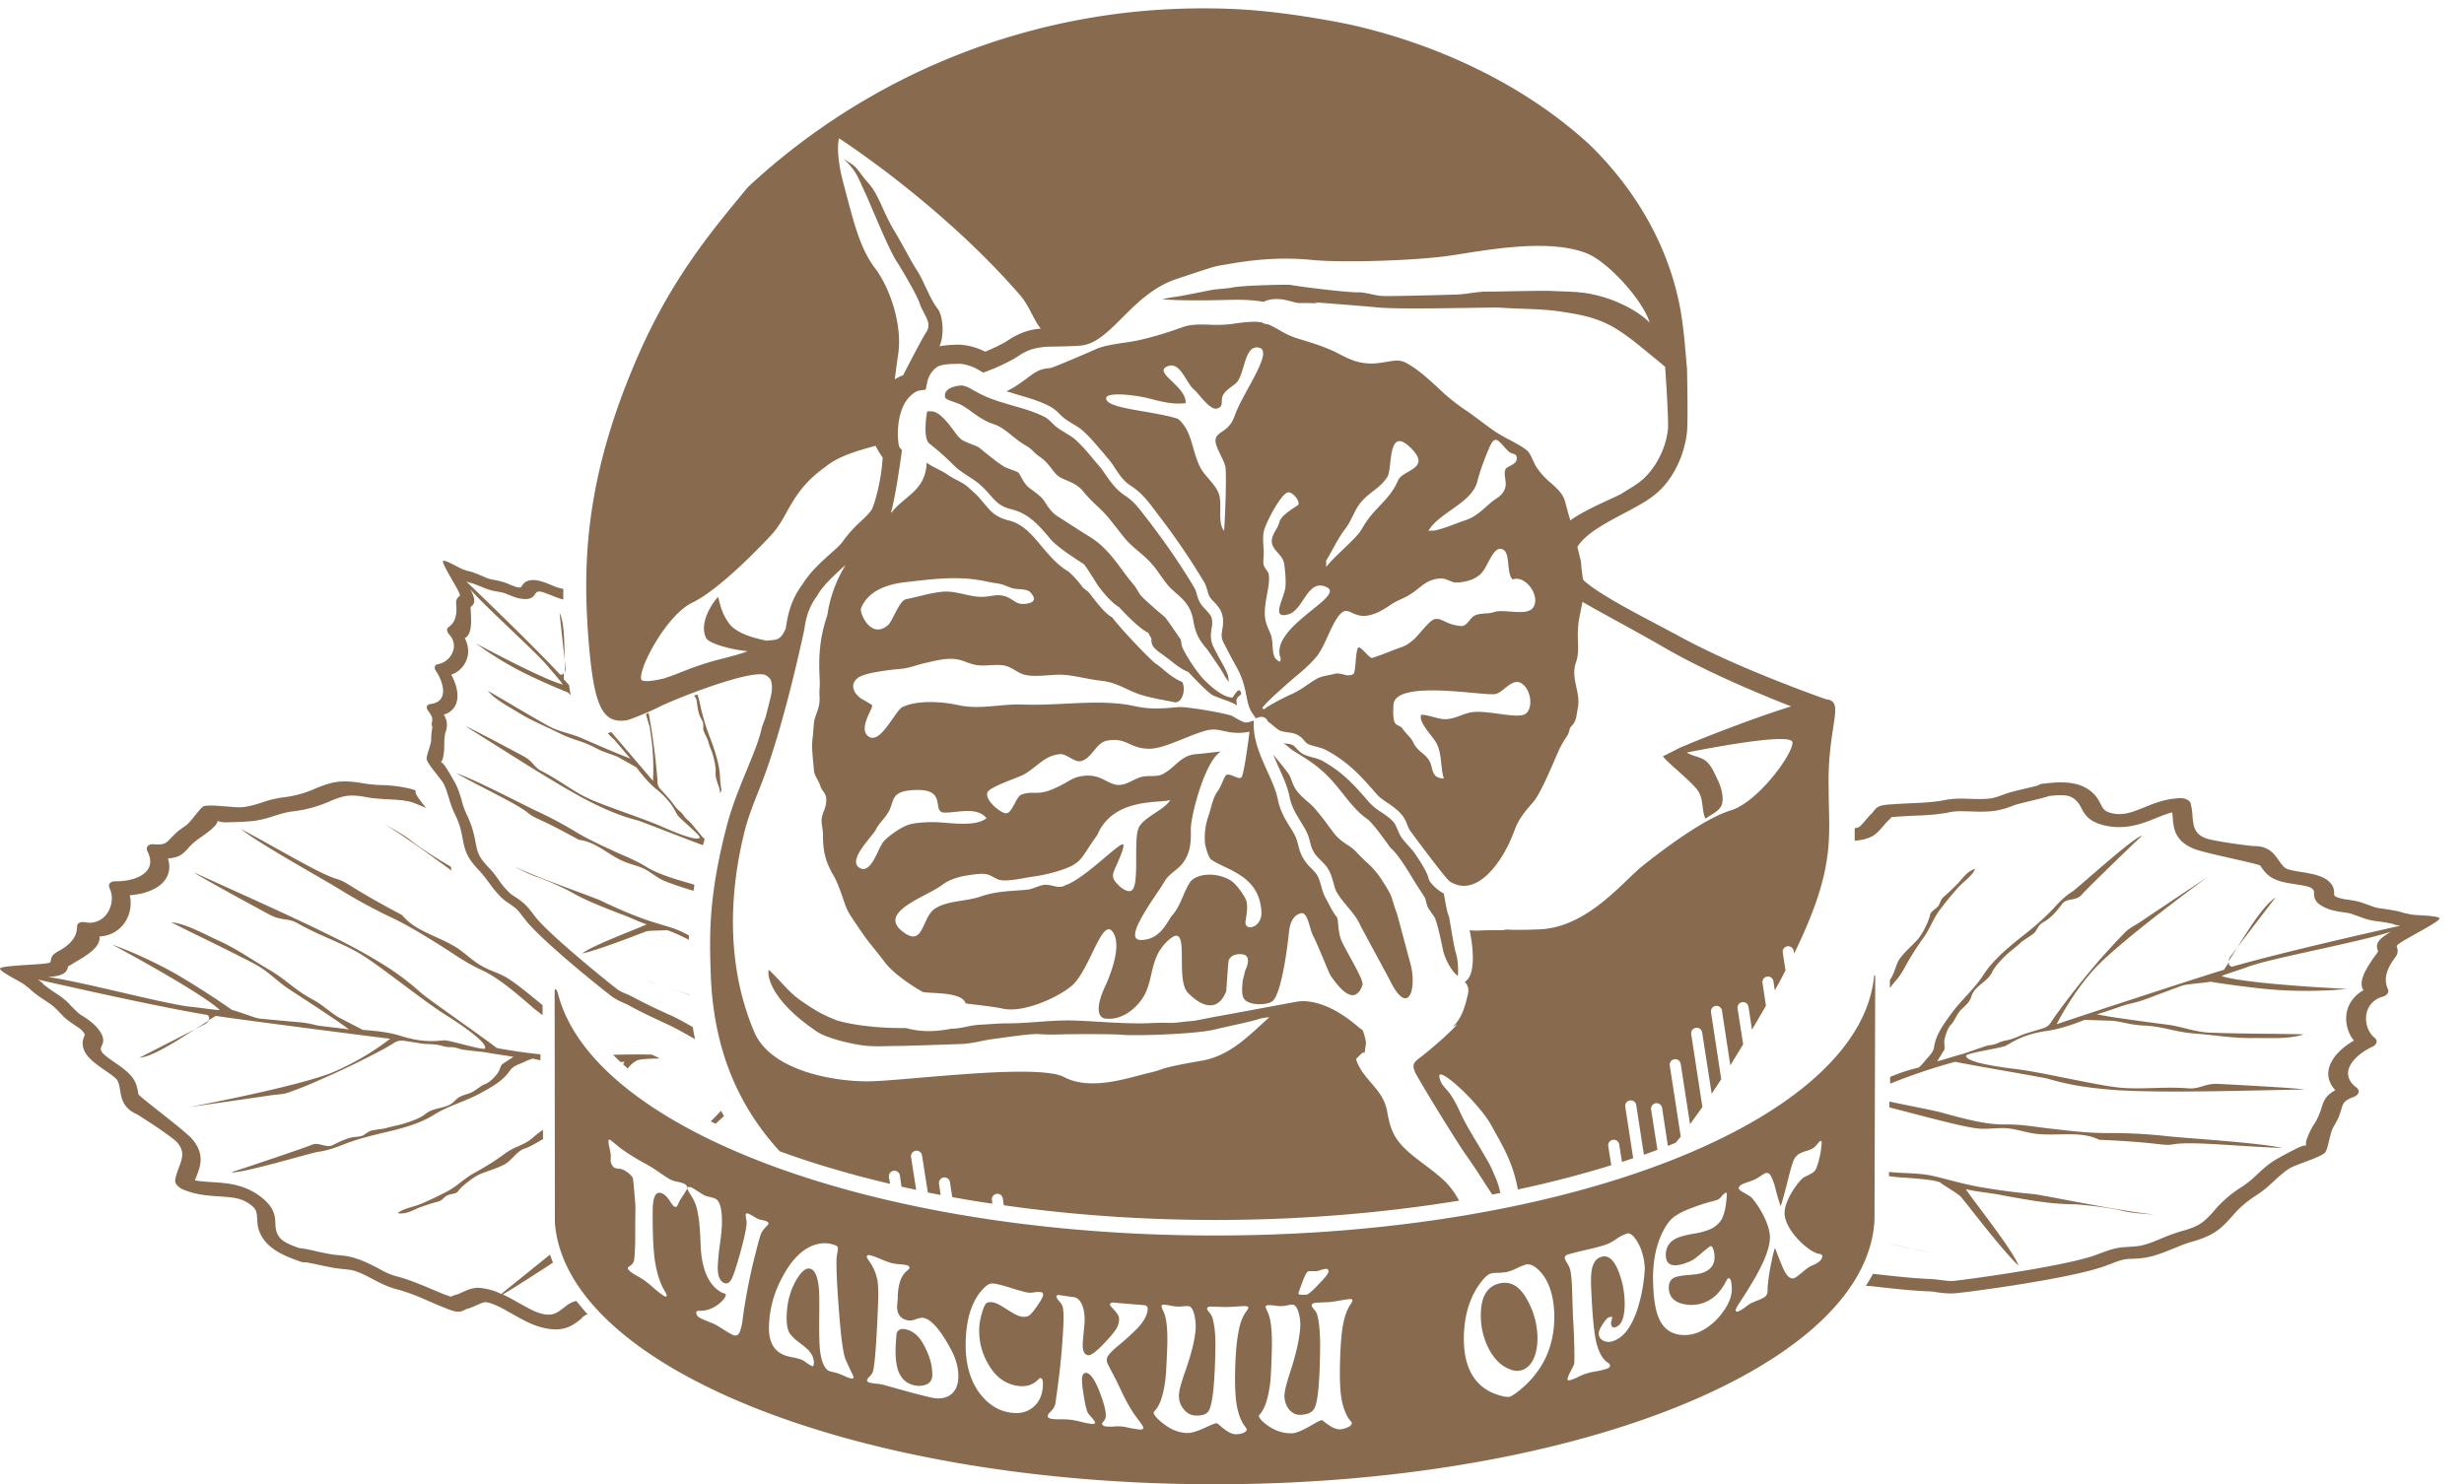 <svg width="83" height="50" fill="none" xmlns="http://www.w3.org/2000/svg"><g clip-path="url(#a)" fill="#886A4E"><path d="M30.516 44.79c-.164-.04-.274.008-.314.141-.007.031-.015.173-.031.416-.016.345.016.612.07.792.095.29.275.471.55.534a.698.698 0 0 0 .408-.024.317.317 0 0 0 .204-.313c.008-.29-.07-.597-.228-.91-.164-.362-.384-.574-.659-.636Z"/><path d="M63.128 32.902c-.487 4.85-10.248 8.725-22.215 8.725-11.456 0-20.888-3.546-22.104-8.098-.086-.33-.126-.149-.126-.149l.008 7.816c.377 4.888 10.185 8.812 22.222 8.812 12.124 0 21.98-3.97 22.23-8.906l.024-8.192c0-.008-.031-.134-.04-.008ZM43.88 43.173c.078-.22.156-.337.196-.345h.259c.039 0 .086-.016.157-.04.07-.023.125-.03.157-.038.062-.008.102.023.102.094 0 .055-.11.196-.33.423-.22.236-.361.353-.416.353-.18.016-.275-.007-.267-.039.024-.11.094-.274.142-.408ZM23.015 40.27c-.094.141-.15.227-.157.267-.04.11-.087.149-.141.117-.032-.015-.087-.086-.165-.204a.702.702 0 0 0-.204-.22c-.236-.133-.353.04-.361.526-.008.816.023 1.405.078 1.75.063.385.165.714.306.958a.629.629 0 0 1 .087.18c0 .055-.047.055-.134-.008a3.021 3.021 0 0 1-.306-.243 5.14 5.14 0 0 0-.306-.251 3.058 3.058 0 0 0-.243-.15 1.665 1.665 0 0 1-.243-.156c-.047-.04-.079-.079-.079-.126 0 0 .032-.031.102-.078a.306.306 0 0 0 .118-.22c.016-.165.031-.431.031-.8 0-.706.008-.965.008-.965s-.063-.824-.086-.934c-.008-.055-.086-.157-.26-.267a.484.484 0 0 0-.219-.07c-.086-.008-.133-.024-.165-.048-.062-.039-.11-.196-.11-.196s.008-.047.008-.188c0-.055-.015-.134-.039-.251a.973.973 0 0 1-.039-.251c0-.047.024-.055.078-.024.008.008.071.055.173.141.102.087.228.18.369.275.102.063.227.15.392.243.189.11.314.173.377.212.078.047.196.118.345.228.157.102.267.18.345.22a.882.882 0 0 0 .244.078c.11.023.188.047.243.078.063.032.094.079.094.15-.008.007-.055.093-.141.227Zm2.872.965c-.024.047-.165.165-.236.298-.031.063-.102.298-.196.675-.133.51-.282 1.185-.408 2.009L25 44.57a1.434 1.434 0 0 1-.086.314c-.047.11-.134.141-.244.086a3.8 3.8 0 0 1-.282-.165c-.126-.078-.22-.14-.283-.172-.054-.032-.14-.063-.258-.11a3.542 3.542 0 0 1-.267-.118c-.086-.047-.126-.11-.126-.188 0-.04.047-.055.134-.055.478.016.91-.447.855-.557-.008-.024-.094-.04-.11-.047-.44-.22-.69-.754-.73-1.554-.008-.196-.015-.4-.031-.588a4.062 4.062 0 0 0-.078-.605 1.495 1.495 0 0 0-.236-.565c-.063-.102-.102-.172-.102-.204 0-.062.055-.07.173-.015.039.023.102.063.188.117l.188.118c.047.024.11.047.197.063.086.023.149.04.196.063.149.07.227.345.22.808 0 .172-.024.424-.071.753-.047.33-.063.58-.07.754 0 .274.062.447.203.517.094.047.173.016.243-.094.071-.11.173-.416.314-.918.134-.502.212-.84.212-1.012 0-.032 0-.07-.016-.126-.007-.055-.015-.102-.015-.125 0-.055.031-.079.086-.055.04.016.102.047.18.094.079.047.134.078.181.094.024.008.07.024.126.032.055.015.102.023.133.039.04.015.07.063.063.086Zm2.754 5.203c-.047-.016-.126-.04-.22-.087-.094-.039-.165-.07-.212-.086-.023-.008-.07-.016-.125-.032-.055-.015-.102-.023-.126-.03-.196-.064-.33-.385-.353-.943-.023-.517 0-1.059-.008-1.569-.008-.557-.11-.879-.29-.942-.141-.047-.29.063-.455.33-.228.369-.345.793-.353 1.287-.008.251.031.44.102.557a1.3 1.3 0 0 0 .298.29c.173.134.29.228.345.29.11.126.173.268.173.409 0 .086-.016.125-.055.117a.896.896 0 0 1-.188-.11.834.834 0 0 0-.197-.117 1.924 1.924 0 0 0-.274-.07 1.662 1.662 0 0 1-.275-.071c-.353-.134-.533-.448-.526-.934a3.618 3.618 0 0 1 .456-1.703c.313-.596.69-.965 1.114-1.09a.992.992 0 0 1 .604 0c.102.03.15.07.15.11 0 .046-.009.11-.024.196a1.164 1.164 0 0 0-.024.188c-.008.314.016.879.078 1.679.063.855.134 1.405.204 1.632.008.04.063.15.15.345.094.197.14.29.14.299.009.062-.03.078-.109.055Zm3.374.557c-.165.117-.377.149-.636.094-.18-.04-.462-.11-.831-.212-.369-.102-.644-.18-.824-.228-.047-.007-.118-.023-.212-.031s-.165-.024-.212-.031c-.063-.016-.094-.047-.094-.095 0-.015.031-.054.094-.125a.44.44 0 0 0 .102-.15c.063-.188.126-.988.18-2.4.008-.283 0-.51-.023-.667a1.652 1.652 0 0 0-.275-.652c-.054-.078-.086-.125-.086-.156 0-.055.055-.071.15-.04.078.024.188.063.337.126.149.063.259.102.337.125.063.016.15.032.267.04.117.007.212.023.267.039.054.016.086.047.078.086 0 .024-.031.055-.086.102-.189.15-.29.432-.306.84 0 .039 0 .102-.008.172-.008.071-.008.126-.016.157-.008.267.102.44.353.495a.49.49 0 0 0 .283-.04c.117-.039.204-.055.267-.039.266.063.572.424.926 1.083.164.314.243.62.235.934-.016.267-.102.455-.267.573Zm1.256-1.067c.243.439.565.69.98.76.29.048.526-.015.707-.196.047-.047.078-.07.094-.062.055.008.086.086.078.227-.008.338-.125.589-.337.761-.212.173-.479.228-.816.165-.322-.055-.612-.227-.863-.502-.424-.47-.62-1.138-.581-1.977.031-.715.212-1.256.534-1.625.133-.157.243-.227.33-.235.046 0 .117 0 .203.023.11.024.283.071.502.142.228.07.393.117.51.14a.72.72 0 0 0 .22-.007.772.772 0 0 1 .228-.008c.055.008.078.04.078.087 0 .062-.07.196-.204.384-.133.196-.235.306-.29.33a.42.42 0 0 1-.243.023c-.103-.016-.252-.094-.471-.235-.22-.142-.377-.228-.479-.243a.383.383 0 0 0-.188.007c-.063.016-.126.142-.189.361-.054.18-.078.338-.086.455a2.2 2.2 0 0 0 .283 1.224Zm4.04.015c.016.047.118.228.275.534.126.243.299.683.589 1.122.055.086.125.173.188.259.094.125.15.212.15.243 0 .055-.048.07-.134.063a6.692 6.692 0 0 1-.298-.047 2.825 2.825 0 0 0-.29-.055 1.39 1.39 0 0 0-.26 0 1.37 1.37 0 0 1-.258 0c-.103-.008-.15-.047-.15-.11 0-.008.024-.031.063-.078a.294.294 0 0 0 .063-.197c0-.157-.07-.423-.212-.792-.157-.4-.306-.612-.44-.628-.093-.008-.14.055-.148.196-.008.118.015.322.062.597.047.298.094.486.142.565.007.015.047.062.125.149.07.086.11.14.11.157 0 .047-.04.062-.11.054a2.553 2.553 0 0 1-.36-.07 2.729 2.729 0 0 0-.354-.07 2.972 2.972 0 0 0-.322-.016c-.14 0-.243 0-.321-.016-.087-.016-.134-.047-.126-.102 0-.032.032-.079.086-.133a.585.585 0 0 0 .15-.212c.015-.04.03-.126.047-.267.11-.753.204-1.585.243-2.48.016-.298 0-.502-.032-.604a.623.623 0 0 0-.11-.165.462.462 0 0 1-.094-.149c0-.047.04-.07.11-.055.047.008.126.016.228.032.094.015.172.031.227.031.15.016.252.126.322.322.047.141.07.306.063.486 0 .087-.016.212-.031.385-.016.172-.032.298-.032.384-.008.243.055.369.188.385.087.008.252-.11.495-.361.212-.22.36-.393.44-.518a.642.642 0 0 0 .101-.314c.008-.102-.047-.204-.149-.314-.102-.11-.157-.173-.157-.196 0-.055.047-.078.134-.07.698.062 1.051.086 1.067.093.047.032.07.063.07.118-.008.196-.125.424-.36.667a8.92 8.92 0 0 1-.652.589c-.235.196-.353.337-.36.416a.225.225 0 0 0 .023.172Zm4.395 1.609c.055.212.133.376.227.502.04.055.063.086.063.102 0 .055-.047.102-.149.133a.554.554 0 0 1-.22.032c-.282 0-.58-.361-.635-.369-.11-.024-.683.345-1.012.33a1.279 1.279 0 0 1-.644-.212c-.212-.134-.47-.361-.478-.479 0-.008.015-.031.039-.055.172-.18.29-.526.353-1.02.031-.212.047-.604.07-1.161.016-.557-.023-.942-.125-1.162a.907.907 0 0 1-.07-.172c0-.047.03-.07.078-.063.055 0 .133.016.235.031.102.024.18.032.236.032.039 0 .102 0 .172-.008.079-.008.134-.008.173-.008.094 0 .165.102.212.29.031.142.047.275.047.408-.008.361-.134.88-.361 1.523-.134.384-.204.643-.204.784a.677.677 0 0 0 .149.456c.11.14.243.22.408.227.22.008.369-.04.44-.149.125-.196.203-.832.227-1.938.016-.479-.008-.832-.063-1.067a.874.874 0 0 0-.063-.212c-.031-.055-.086-.118-.125-.173-.016-.023-.024-.04-.024-.063 0-.047.047-.07.134-.07.063 0 .149.008.267.008.117.007.203.007.266.007s.165-.007.298-.015c.134-.008.236-.016.306-.016.079 0 .118.016.118.055a.346.346 0 0 1-.07.125c-.118.157-.212.393-.267.715-.063.33-.102.808-.11 1.404-.008.55.023.965.102 1.248Zm3.539-.18c.063.203.133.368.227.478.04.047.063.078.063.094 0 .055-.047.11-.149.15a.77.77 0 0 1-.22.062c-.274.031-.588-.298-.635-.306-.11-.016-.675.424-1.005.44a1.27 1.27 0 0 1-.643-.15c-.212-.11-.47-.321-.479-.44 0-.007.016-.03.04-.054.172-.204.282-.557.345-1.075.023-.22.039-.62.055-1.193.008-.573-.04-.957-.142-1.169a1.399 1.399 0 0 1-.07-.165c0-.047.031-.07.078-.07.055 0 .134 0 .236.015.102.016.18.016.235.016.04 0 .102-.008.173-.024a.958.958 0 0 1 .172-.023c.095-.008.165.086.22.275.04.14.055.274.055.408-.008.368-.118.902-.337 1.577-.134.4-.197.675-.197.816a.73.73 0 0 0 .15.447c.11.134.243.196.408.188.22-.015.36-.078.439-.196.126-.212.188-.863.204-1.985.008-.486-.024-.847-.07-1.075a1.076 1.076 0 0 0-.063-.204c-.04-.055-.087-.11-.126-.165-.016-.023-.024-.039-.024-.063 0-.047.048-.078.126-.086.063-.008.15-.008.267-.016.118-.007.204-.007.267-.015.063-.008.165-.024.298-.047a4.99 4.99 0 0 1 .298-.047c.078-.008.118.008.118.047a.421.421 0 0 1-.07.133c-.11.165-.205.416-.26.746-.055.345-.086.824-.094 1.428-.008.549.024.973.11 1.247Zm5.909-.503c-.142.11-.244.173-.29.188-.064.016-.173.008-.33-.039-.785-.212-1.209-.84-1.224-1.852-.008-.753.164-1.38.51-1.875.164-.235.298-.361.4-.384.063-.016.149-.024.274-.024.126-.008.22-.016.283-.032a1.62 1.62 0 0 0 .306-.117c.133-.063.235-.102.306-.126.125-.031.259.016.408.15.337.305.526.8.557 1.459.04 1.075-.345 1.97-1.2 2.652Zm4.001-2.754c-.196.588-.462.95-.816 1.067-.11.04-.22.04-.321-.008a.267.267 0 0 1-.165-.243c0-.07.04-.173.133-.314.087-.141.165-.227.236-.243.031-.008.086-.008.086 0 .008.023-.04.149-.04.212.009.117.056.165.158.125.22-.078.321-.384.298-.926a2.976 2.976 0 0 0-.204-.95c-.157-.4-.353-.564-.589-.486-.18.055-.282.22-.321.495-.016.117-.024.33-.008.612.039.918.102 1.522.18 1.812.087.322.212.534.369.636.055.04.086.07.086.094 0 .055-.039.094-.133.126a2.447 2.447 0 0 1-.337.078c-.15.024-.267.055-.338.079a1.75 1.75 0 0 0-.267.11 1.757 1.757 0 0 1-.267.11c-.062.015-.102-.008-.094-.04.047-.204.22-.431.228-.533.008-.173.008-.448-.008-.832 0-.094-.008-.228-.016-.408-.008-.18-.023-.322-.023-.408 0-.071-.008-.236-.016-.502-.008-.204-.008-.377-.016-.503a3.81 3.81 0 0 0-.055-.486.97.97 0 0 0-.102-.228.585.585 0 0 1-.086-.18c0-.055.04-.094.118-.118.141-.04.345-.094.628-.157.274-.063.486-.118.62-.165a1.42 1.42 0 0 0 .36-.188 1.44 1.44 0 0 1 .361-.188c.079-.032.165.015.252.117.22.275.337.636.36 1.044-.023.44-.094.895-.25 1.389Zm2.849.133a2.045 2.045 0 0 1-.714.605 1.248 1.248 0 0 1-.636.125c-.345-.023-.604-.196-.761-.534-.118-.25-.188-.635-.204-1.137-.04-.816.11-1.483.432-2.001.086-.134.172-.236.266-.306a2.09 2.09 0 0 1 .416-.228c.26-.11.55-.212.848-.29.094-.024.164-.047.212-.063a.348.348 0 0 0 .133-.118.623.623 0 0 1 .118-.11c.039-.015.055 0 .055.048 0 .047-.008.157-.032.33a1.567 1.567 0 0 1-.141.51.847.847 0 0 1-.392.337c-.126.055-.306.11-.542.149a2.986 2.986 0 0 0-.541.133c-.283.118-.416.322-.408.612.015.353.298.416.831.18.212-.094.448-.36.667-.502.032-.023.087.032.11.134.024.07.032.149.032.227.008.228-.102.4-.322.503-.118.055-.282.086-.51.102-.228.015-.392.039-.51.086-.133.055-.204.18-.196.369.008.274.172.455.486.525a1.204 1.204 0 0 0 1.193-.392c.07-.086.15-.188.212-.306l.086-.157c.087-.047.133.047.141.283.024.282-.094.58-.33.886Zm3.264-1.734a.819.819 0 0 1-.196.11 1.03 1.03 0 0 0-.196.11c-.047.031-.11.086-.196.157-.087.07-.157.125-.197.149-.14.094-.298-.016-.423-.322-.095-.212-.267-.667-.267-.667-.032 0-.26 1.012-.251 1.436 0 .102-.04.18-.134.235-.047.024-.117.063-.212.095-.094.039-.164.07-.22.094a1.785 1.785 0 0 0-.18.125 1.073 1.073 0 0 1-.18.118c-.094.055-.15.047-.15-.008 0-.031.024-.078.064-.149.345-.541 1.075-1.6 1.09-2.291.008-.518-.47-1.216-.643-1.381a3.683 3.683 0 0 0-.22-.134c-.118-.062-.18-.117-.188-.14 0-.064.039-.11.117-.15.055-.023.126-.055.228-.086.094-.032.165-.063.22-.087.039-.015.086-.054.157-.094.063-.047.117-.078.149-.094.086-.047.157-.015.212.079a2.1 2.1 0 0 1 .172.502c.063.25.157.518.157.518.008 0 .126-.4.236-.848.102-.408.172-.651.22-.737a.565.565 0 0 1 .156-.173c.055-.031.141-.07.251-.102a.849.849 0 0 0 .252-.11.82.82 0 0 0 .117-.117c.047-.055.079-.095.094-.102.032-.024.055-.008.055.039s-.015.447-.188.894a.34.34 0 0 1-.126.134 1.036 1.036 0 0 1-.14.078l-.142.07c-.173.11-.683.793-.651 1.248.039.573.831 1.287 1.169 1.334.07.008.102.04.102.087a.294.294 0 0 1-.118.18Z"/><path d="M50.502 43.244c-.423.102-.635.47-.62 1.138.008.369.095.722.267 1.059.188.361.432.588.706.69a.592.592 0 0 0 .377.04c.212-.055.369-.22.463-.479.07-.196.102-.424.094-.675a2.685 2.685 0 0 0-.345-1.224c-.251-.463-.565-.643-.942-.55ZM6.936 34.487a.621.621 0 0 0 .102-.102c-.156.094-.313.196-.478.298l.376-.196Zm7.62-9.927a2.095 2.095 0 0 0-.032.377c0 .141-.18.55-.149.651.04.173.479.652.565.809.079.157.126.314.18.486.048.165.103.338.189.518.173.353.212.518.275.855.078.424.157.66.573 1.091.102.11.196.228.29.361.133.18.267.361.463.55.102.094.204.156.298.22.055.046.118.085.165.125.086.078.157.172.235.274.047.063.094.118.141.18.69.809 2.723 2.418 2.888 2.535.15.102.282.157.4.212a1.2 1.2 0 0 1 .18.087c.385.211.723.368 1.076.533l.235.11c.298.141.597.314.887.479a6.291 6.291 0 0 1-.079-.408c-.235-.134-.478-.275-.737-.393l-.244-.11a18.038 18.038 0 0 1-1.035-.51c-.095-.047-.173-.086-.251-.117a1.502 1.502 0 0 1-.252-.126c-.14-.102-2.118-1.68-2.738-2.401-.04-.047-.079-.102-.118-.15a2.632 2.632 0 0 0-.321-.368 2.726 2.726 0 0 0-.275-.204 1.41 1.41 0 0 1-.196-.141 2.583 2.583 0 0 1-.377-.448 3.271 3.271 0 0 0-.345-.423c-.314-.33-.361-.479-.432-.848a3.405 3.405 0 0 0-.306-.95 2.403 2.403 0 0 1-.157-.454c-.055-.18-.11-.37-.212-.565a8.016 8.016 0 0 0-.345-.58.643.643 0 0 0-.141-.15.204.204 0 0 0 .055-.086 1.7 1.7 0 0 0 .055-.479c0-.118.008-.228.023-.337a.423.423 0 0 1 .032-.118c.039-.173.078-.314-.07-.573a.6.6 0 0 0 .423-.384c.086-.252.023-.605-.173-.958a.856.856 0 0 0 .565-.682.927.927 0 0 0-.11-.55c.236-.117.228-.51.204-.902 0-.055-.008-.102-.008-.126 0-.015.008-.023.032-.047.07-.055.133-.14.063-.345a.982.982 0 0 0-.118-.243c.55.643 2.283 2.173 2.66 2.652.118.141.416.479.47.573-.65-.157-2.918-1.381-2.918-1.381s.635.494 1.546.957c.423.22 1.38.636 1.545.69a.515.515 0 0 0 .095.087 3.584 3.584 0 0 1-.055-.33c-.087-.094-.142-.164-.173-.188-.008-.078-.008-.157-.008-.235-.023.07-.063.078-.125.062-.903-.965-2.653-2.652-3.155-3.13.032.007.063.023.094.03.032.017.063.017.095.024.07.024.227.087.368.142.22.094.338.117.479.14.047.009.102.017.173.032.062.016.14.047.22.079.117.047.25.102.384.125.36.063.447-.062.502-.149.031-.047.047-.07.11-.086.078-.016.251.055.416.118.141.055.282.117.424.149v-.361h-.024a1.58 1.58 0 0 1-.361-.118c-.243-.102-.518-.212-.745-.165a.378.378 0 0 0-.26.18c-.039.064-.046.071-.164.048-.055-.008-.141-.047-.228-.079a2.067 2.067 0 0 0-.353-.125c-.078-.016-.141-.031-.196-.04-.118-.023-.173-.03-.314-.094-.274-.117-.447-.188-.565-.204-.055-.015-.102-.039-.149-.047-.133-.047-.58-.321-.683-.298-.102.024.487.926.55 1.114.015.055.015.055-.016.087a.237.237 0 0 0-.102.18c0 .032 0 .087.008.157.039.58-.267.675-.298.73-.032.055-.008.133.055.212.157.165.172.345.157.463a.669.669 0 0 1-.534.541c-.055.008-.086.031-.102.079-.016.039 0 .094.031.14.204.307.29.637.22.848-.055.157-.188.251-.408.275-.055.008-.094.031-.11.078s0 .102.04.15c.164.22.156.282.11.462.038.055.03.102.023.15Z"/><path d="M19.413 43.832a.789.789 0 0 0-.337.165l-.024.016c-.314.251-.47.36-.902.22-.197-.063-.424-.197-.667-.33-.173-.094-.353-.204-.55-.29.197-.11.66-.4 1.554-.981l.141-.094c-.039-.087-.07-.18-.102-.267-.824.667-1.53 1.232-1.64 1.326a2.12 2.12 0 0 0-.714-.204c-.227-.024-.431.07-.628.157a.887.887 0 0 1-.172.07.799.799 0 0 0-.188.071 1.073 1.073 0 0 0-.126-.047l-.086-.031c-.126-.047-.26-.11-.4-.165-.37-.157-.793-.337-1.24-.455-.212-.055-.377-.142-.589-.26-.227-.117-.479-.25-.808-.352-.204-.063-.392-.079-.557-.094a2.76 2.76 0 0 1-.251-.032 9.484 9.484 0 0 1-.495-.102 4.08 4.08 0 0 0-.549-.102c-.47-.165-.643-.267-.745-.494-.055-.118-.055-.228-.063-.345-.008-.236-.024-.526-.479-.88-.565-.439-1.153-.47-1.624-.502-.212-.015-.416-.023-.604-.062.015-.055.039-.11.063-.165.125-.337.266-.722-.157-1.224-.252-.298-1.797-1.436-1.813-1.515-.031-.188-.063-.4-.235-.604-.15-.18-.37-.33-.581-.478-.196-.134-.392-.275-.432-.37-.031-.078-.015-.117.016-.18.055-.117.126-.298-.196-.651a2.326 2.326 0 0 0-.416-.33 1.155 1.155 0 0 1-.251-.188l-.165-.165a2.315 2.315 0 0 0-.502-.423 5.567 5.567 0 0 1-.424-.299.533.533 0 0 0-.094-.094 3.906 3.906 0 0 0-.102-.078c.895.204 4.002.91 5.712 1.193.063.062.079.11.016.188.094-.055.18-.11.267-.157.44.078 5.736.761 5.87.769a8.843 8.843 0 0 1-1.986 1.153c-1.248.487-4.763 1.146-4.763 1.146s1.664-.235 2.723-.392c.275-.04.392-.024.62-.102a12.94 12.94 0 0 0 1.012-.408 28.931 28.931 0 0 0 2.103-1.013c.102-.055.204-.11.306-.172.086-.047.18-.134.306-.142.047 0 .055-.007.102-.007.07.008.51.078.604.094.236.039.424.008.675.07.11.032.196.055.306.055.118 0 .212.016.338.063.11.04.855.102.941.126.086.023.777.117.863.14l-.384.252c-.055.07-.087.22-.141.29-.087.118-.252.306-.416.37-.173.062-.353.25-.534.313-.235.078-.353.102-.502.259-.259.282-.683.188-.997.447-.156.134-.533.267-.784.338-.118.031-.408.094-.51.125-.11.04-.495.063-.589.118-.25.149-.165.157-.494.188-.236.024-.55.18-.722.267-.251.126-.47-.118-.73 0-.212.094-2.448.847-2.7.918.268.079 2.724-.667 2.951-.69.306-.04.604-.157.848-.252.447-.172.902-.29 1.412-.407.573-.134 1.17-.299 1.624-.59.471-.297 1.052-.446 1.554-.721.392-.212.777-.431.989-.753.125-.189.322-.212.55-.33.062-.031.14-.055.227-.086.078.023.164.04.259.055v-.196a18.24 18.24 0 0 1-1.468-.212c-.431-.338-2.393-1.703-2.566-1.868-.572-.518-1.137-.894-1.86-1.302-1.396-.8-4.315-2.072-5.775-2.747.15.126 2.26 1.271 2.527 1.413.424.235.628.102.989.314.737.423 1.522.659 2.189 1.082.69.44 2.056 1.546 2.786 2.001.094.055 1.428.895 1.31 1.122-.047.079-1.208-.29-1.373-.274-.26.016-.69.094-1.468-.15-.463-.148-.996-.18-1.279-.203-.023-.016-.84-.432-.855-.448-.29-.188-.502-.4-.824-.572-.643-.346-.863-.652-1.483-1.013-.541-.313-1.083-.698-1.656-.957-.517-.235-1.13-.588-1.632-.636.926.471 1.868.91 2.794 1.397.47.243.753.58 1.185.863.259.173 1.655 1.068 2.016 1.358-.149-.04-1.004-.118-1.114-.15-.416-.11-.66-.101-1.114-.148-.761-.071-.8-.071-.887-.095-.149-.039-.737-.258-.824-.266a28.59 28.59 0 0 0-1.867-1.2c-1.177-.668-2.174-1.005-2.174-1.005s2.99 1.6 3.625 2.205c-.14 0-.722-.087-.965-.11-.8-.07-3.735-.863-4.833-1.005.133-.007.25-.023.353-.047.274-.07.314-.204.33-.313.062-.024.062-.032.078-.04l.14-.086c.448-.259.888-.534.84-.879a1.09 1.09 0 0 0 .683-.274c.306-.275.432-.715.338-1.115.533-.039.965-.22 1.177-.502.157-.204.196-.463.11-.738.384-.023.517-.164.674-.337.032-.04.07-.078.11-.118.102-.102.22-.188.345-.274.165-.118.338-.236.487-.408a.258.258 0 0 0 .055-.126.83.83 0 0 0 .259.047c.322-.008.604-.015.887-.04.29-.03.533-.101.768-.18.205-.062.4-.125.613-.149a4.291 4.291 0 0 0 1.263-.345c.455-.188.651-.243 1.24-.133.25.047.486.055.714.07.259.016.51.024.76.087.087.023.181.062.291.11.07.03.15.062.228.094-.15-.189-.33-.408-.353-.518v-.07a1.43 1.43 0 0 0-.197-.064 4.634 4.634 0 0 0-.933-.117 4.947 4.947 0 0 1-.604-.055c-.777-.141-1.083-.055-1.61.157a3.72 3.72 0 0 1-1.137.314 3.493 3.493 0 0 0-.698.172c-.22.07-.432.134-.667.157-.236.024-1.083-.11-1.295-.031-.11.047-.432.526-.58.635-.134.095-.267.18-.393.306l-.125.126c-.173.18-.22.243-.589.212-.086-.008-.157.015-.196.063-.04.047-.04.11-.008.172.126.251.126.471-.008.644-.18.235-.596.376-1.083.368-.078 0-.141.024-.18.071-.032.055-.032.11 0 .173.149.314.055.737-.204.973a.715.715 0 0 1-.62.165c-.126-.024-.228.007-.267.086-.031.078.079.478-.58.855-.087.047-.15.086-.181.11a.32.32 0 0 0-.133.243c-.008.055-.008.055-.087.079-.259.062-1.671.078-1.624.196.047.125.683.424.824.533.047.04.102.079.165.126.102.11.298.259.627.47.165.11.22.166.33.275.047.055.11.11.18.189.118.117.26.212.385.298.102.07.204.133.251.188.11.118.102.134.063.22-.024.086-.079.212 0 .424.11.282.431.502.714.698.157.11.322.22.392.306s.094.243.118.377c.04.25.094.588.557.792.047.024 1.2.753 1.373.965.236.283.173.503.047.832-.047.134-.102.267-.125.424-.016.102.086.235.243.306.455.196.871.22 1.24.243.478.032.76.055 1.06.283.195.149.203.243.219.463.008.133.008.29.094.486.259.58.902.8 1.365.965.071.024.134.032.189.024.078.015.259.047.392.078.188.04.377.079.541.11.118.016.22.031.322.04.134.015.251.023.353.054.236.07.424.173.62.275.236.125.502.267.832.353.36.094.722.243 1.075.4.149.063.29.126.424.18l.086.032c.322.133.487.196.69.086.032-.015.063-.039.142-.054.07-.024.149-.055.235-.095.094-.039.26-.117.322-.117.251.023.557.196.887.384.282.157.565.322.87.424.832.267 1.17 0 1.491-.26l.024-.038c.086-.07.133-.094.18-.094-.133-.15-.259-.299-.384-.456Zm3.978-14.022a.364.364 0 0 1-.07-.023c-.456-.134-1.099-.306-1.523-.565-.423-.26-.745-.37-1.177-.573-.423-.196-.855-.393-1.263-.644a13.441 13.441 0 0 0-1.287-.682c-.47-.22-2.064-1.06-2.7-1.271.95.533 2.057 1.035 2.433 1.35.236.195.322.133 1.695.894.534.055.926.447 1.428.69.26.126.526.165.793.298.212.11.408.283.62.377.227.102.604.227 1.02.353.008-.063.023-.133.031-.204Zm-4.543-9.165.172 1.593c-.007-.573-.015-1.177-.133-1.499-.023-.063-.04-.094-.04-.094Zm.172 1.593c0 .149.009.29.009.431a.838.838 0 0 0 .023-.11l-.031-.321Zm34.134-.643a3.746 3.746 0 0 1 .016-.589c.024-.18.063-.353.094-.518.055-.259.102-.51.102-.777-.008-.047-.023-.086-.031-.133a5.912 5.912 0 0 1-.079-.651l-.094-.385c-.031-.126-.07-.251-.102-.384-.055-.22-.11-.432-.172-.652-.055-.188-.11-.384-.165-.596-.07-.267-.26-.44-.479-.636a2.467 2.467 0 0 1-.486-.533c-.055-.087-.095-.18-.134-.26-.055-.125-.102-.227-.188-.305-.165-.134-.377-.244-.58-.353a6.21 6.21 0 0 1-.495-.283c-.157-.11-.314-.227-.463-.337-.188-.141-.385-.29-.589-.424a6.636 6.636 0 0 1-.886-.73c-.33-.298-.667-.612-1.06-.824-.196-.11-.408-.078-.667-.031-.149.023-.298.047-.463.055-.47 0-.737-.126-1.09-.306-.047-.024-.087-.047-.134-.07-.353-.173-.722-.291-1.106-.409-.094-.031-.18-.055-.275-.086a2.736 2.736 0 0 1-.549-.267c-.133-.07-.251-.141-.377-.188a.39.39 0 0 1-.204-.063c-.25-.04-.533-.008-.84.031a4.237 4.237 0 0 1-.627.055c-.102 0-.204 0-.306-.008-.298-.007-.589-.015-.848.071-.486.173-1.012.345-1.561.463-.15.031-.314.055-.479.079-.306.047-.627.094-.886.196-.016.015-1.46.635-1.554.651-.228.024-.361.04-.596.196-.197.134-.55.432-.903.589.11.031.22.062.338.102.376.11.776.22 1.13.408a1.3 1.3 0 0 1 .337.267c.031.03.063.062.102.094.086.078.196.14.306.211.133.079.267.157.385.267.211.189.4.416.588.636.063.07.126.141.18.212.134.149.228.282.314.423.15.22.275.409.518.566.361.235.565.51.8.816l.08.11a23.52 23.52 0 0 1 1.569 2.29c.07.11.102.228.133.33a.8.8 0 0 0 .063.18.947.947 0 0 0 .149.181c.11.118.227.244.274.416.063.212.032.385.008.526-.023.149-.039.25.024.392.149.298.29.565.431.816.236.416.29.683.37 1.075l.023.118c.031.141.094.314.164.408l.118.173.07-.024a.348.348 0 0 1 .118-.023c.055 0 .165.023.22.157l.008.007c.063.04.118.087.173.134.07.063.149.125.227.165.07.03.142.039.236.054.102.016.22.024.33.079a.726.726 0 0 1 .25.204c.04.047.087.094.118.11.078.039.165.063.259.086.118.031.243.063.377.133.721.393 1.114.817 1.687 1.476.086.102.22.196.36.29.197.133.393.267.534.47.063.087.102.181.134.268a.96.96 0 0 0 .11.22c.047.062 1.192 1.616 1.326 1.694.91.573 1.734-.682 2.04-1.389.063-.14.11-.259.141-.345.133-.377.377-.659.62-.934.314-.36.816-1.679.934-1.883.062-.118.133-.235.204-.337.102-.142.062-.244.149-.338.18-.188.165-.314.22-.612.11-.518-.236-.98-.071-1.514.094-.243.086-.487.078-.753Zm-3.39-5.376c.095-.368.244-.769.4-1.13.22-.525.338-.172.66.126.11.11.314.031.259.29-.032.15-.33.212-.37.306-.078.165.04.408 0 .581-.07.298-.258.353-.454.51-.314.259-.518.502-.903.628-.376.125-.62.25-1.028.345l-.211.008c.36-.62 1.467-.934 1.648-1.664Zm-5.092 2.668c.22-.353.377-.722.636-1.059.235-.306.321-.675.572-.95.298-.329.612-.431.856-.816.172-.274-.008-1.726.76-.996.77.73-.242.753-.4 1.114-.18.432-.462.69-.768 1.02-.15.165-.275.322-.393.518-.125.212-.125.212-.282.385-.314.337-.699.65-.981.996v-.212Zm-2.103-.973c.07-.314.557-1.216.777-1.31l.016-.008c.125-.07.447.259.368.416-.086.07-.572.33-.635.58-.055.244-.314.464-.244.73.063.26.361.37.409.69.03.22.062.558.039.77-.032.36-.526 1.114.117.91.503-.157.628-1.216 1.272-.91.643.306-1.797 1.279-1.578 2.307.032.07.04.141.008.204-.078-.031-.094-.047-.149-.102-.133-.157-.078-.55-.149-.77-.086-.25-.196-.392-.212-.682-.031-.486.196-1.028.126-1.404-.016-.079-.134-.189-.165-.29-.031-.11 0-.275 0-.393 0-.22-.047-.518 0-.738Zm-.957-3.962c-.087.22-.095.267-.26.447-.11.118-.36.212-.4.377-.062.258.299.706.33.988.031.283 0 1.413-.047 2.119-.22-.235-.078-.84-.157-1.17-.078-.36-.479-.635-.651-.972-.29-.58-.26-1.2-.73-1.617l-.024-.015c-.808-.26-2.252-.322-2.4-.636-.15-.314 1.027-.15 1.372-.063.44.11.832.228 1.295.173.032-.565-1.09-1.02-.635-1.232.455-.212.627.541.933.792.165.142.518.691.762.62.243-.07.102-.267.196-.447.102-.188.29-.275.44-.408.305-.282.266-1.318.776-1.193.502.11-.518 1.476-.8 2.237Zm9.777 10.098c-.251.181-1.2-.11-1.742-.062-.353.031-.612.243-.973.243-.236 0-.557-.15-.8-.15-.11.252.392.723.517.966.189.369.126.793.244 1.185-.471-.024-.33-.377-.51-.636-.157-.227-.377-.29-.51-.565-.11-.22-.228-.274-.361-.47-.15-.228-.37.055-.314-.817.055-.87 3.068-.282 3.437-.36.282-.063.557-.565.886-.354.322.22.385.832.126 1.02Zm.259-3.585c-.212.313-.973.039-1.319.157-.211.07-.408.023-.62.102-.196.07-.282.384-.494.368-.518-.039-.643-.298-.902-.227-.165.047-.487.486-.667.659-.306.282-.424.259-.824.424a7.096 7.096 0 0 1-.604.22c-.079.023-.377-.393-.455-.354-.11.055-.087.848-.173.895-.251.133-.385-.079-.66 0-.195.055-.415.063-.596.172-.353.212-.494.361-.87.526-.197.086-.777.385-.887.494l-.055-.039c.04-.125.714-.714.902-.879.251-.227.612-.486.926-.863.314-.384.542-1.255.863-1.49.322-.236.479.549 1.617-.244.235-.165.463-.22.698-.377.228-.14.392-.337.66-.447a.907.907 0 0 1 .384-.07c.18.007.322.133.463.133.306 0 .69-.094.894-.345.22-.267.408-.973.73-.746.212.15.086.808.298.989.424-.165.95.565.69.942Z"/><path d="M4.826 35.617c.431-.102 1.098-.526 1.734-.934l-1.868.957.134-.023Zm71.712-5.289c-.345.275-.77.95-1.17 1.585l1.28-1.671a.584.584 0 0 0-.11.086ZM32.219 13.575c.063.024.133.047.22.102.117.07.22.141.321.22.189.133.37.259.581.345.047.016.11.04.173.063.259.086.557.369.769.526.212.164.36.211.494.345.07.07.141.141.212.188.22.15.306.267.408.392.047.063.094.126.165.204.094.11.227.165.376.228.189.079.4.173.565.385.134.164.26.29.4.423.11.102.228.212.354.353.117.134.235.283.345.424.133.165.251.33.377.463.102.11.227.22.36.33.157.133.322.274.463.439.118.126.212.267.299.392.117.165.227.322.36.448.056.047.103.094.157.14.26.228.503.448.581.935.063.376.165.604.424.91.07.086.157.212.251.353.133.196.243.345.4.628l.118.165-.024-.22c-.031-.07-.086-.204-.133-.29-.141-.26-.212-.37-.361-.675-.118-.244-.086-.448-.063-.62a.705.705 0 0 0 0-.361c-.023-.079-.11-.173-.188-.26-.079-.085-.157-.164-.212-.266a1.378 1.378 0 0 1-.094-.251c-.024-.086-.047-.173-.094-.243-.432-.73-.95-1.483-1.546-2.26l-.086-.11c-.228-.298-.4-.534-.707-.73-.298-.204-.463-.44-.62-.667-.086-.125-.172-.25-.29-.384a5.428 5.428 0 0 1-.188-.22 5.755 5.755 0 0 0-.55-.596c-.094-.087-.203-.15-.33-.228-.125-.078-.25-.149-.368-.251-.04-.031-.07-.07-.11-.102a.924.924 0 0 0-.243-.196c-.322-.165-.698-.275-1.06-.377-.423-.125-.87-.25-1.255-.479l-.063-.03c-.157-.095-.235-.142-.408-.174-.313.016-.635.142-.557.416.047.071.26.126.377.173Z"/><path d="M81.191 30.807a1.445 1.445 0 0 0-.196-.04c-.141-.055-.377-.102-.77-.157-.195-.023-.266-.054-.415-.11-.07-.023-.15-.054-.243-.086-.157-.055-.33-.078-.479-.102a1.819 1.819 0 0 1-.314-.063c-.149-.054-.149-.07-.149-.164s-.008-.228-.172-.385c-.22-.204-.605-.267-.942-.322-.188-.03-.385-.062-.487-.11-.102-.046-.188-.172-.267-.282-.14-.204-.337-.494-.847-.479-.055 0-1.404-.164-1.656-.282-.33-.149-.368-.377-.4-.73a2.115 2.115 0 0 0-.063-.431c-.03-.102-.18-.173-.345-.173-.494.016-.879.173-1.224.314-.447.18-.714.275-1.075.196-.243-.055-.298-.133-.392-.322-.063-.117-.134-.259-.29-.392-.487-.416-1.154-.337-1.648-.282a.41.41 0 0 0-.18.062c-.08.024-.252.063-.385.095-.189.047-.377.086-.534.133-.11.031-.212.07-.306.102a1.684 1.684 0 0 1-.345.102c-.243.031-.455.023-.683.016-.267-.008-.565-.024-.902.047-.37.07-.761.086-1.138.102l-.463.023-.094.008c-.353.024-.526.032-.66.22a.938.938 0 0 1-.101.117c-.055.048-.11.118-.173.189-.063.078-.188.22-.243.25a.66.66 0 0 1-.134.032v.424c.165-.016.33-.04.479-.102.22-.078.36-.251.502-.416a2.45 2.45 0 0 1 .126-.141c.07-.063.11-.11.141-.141.04 0 .086-.008.133-.008l.095-.008.431-.024c.4-.015.863-.03 1.31-.125.212-.04.4-.031.644-.024.251.008.541.024.879-.023a2.66 2.66 0 0 0 .541-.15c.079-.03.157-.062.236-.078.133-.039.321-.078.494-.125.243-.055.416-.102.534-.142.494-.055.698-.039.886.126.102.086.15.18.204.282.11.204.243.463.808.589.699.15 1.248-.07 1.68-.243.196-.079.384-.157.572-.204.008.055.016.117.016.172.032.361.063.761.667 1.036.353.165 2.237.518 2.284.589.11.157.227.337.47.447.212.102.471.141.73.18.236.04.471.071.55.15.062.054.062.102.062.172.008.134.016.33.463.502.165.063.353.095.518.118.118.016.228.031.306.063l.22.078c.172.063.322.126.636.165.196.024.415.063.51.086a.473.473 0 0 0 .125.04l.126.023c-.895.196-4.002.902-5.674 1.381-.078-.031-.117-.063-.094-.157-.063.087-.117.18-.172.26-.432.117-5.509 1.78-5.635 1.835.197-.4.722-1.279 1.295-1.89.918-.982 3.806-3.084 3.806-3.084s-1.405.933-2.291 1.53c-.228.149-.346.188-.518.36-.26.26-.502.534-.746.8a26.875 26.875 0 0 0-1.46 1.821c-.07.095-.14.189-.203.283-.063.086-.102.196-.22.259-.04.023-.04.031-.094.047-.063.023-.494.149-.589.18-.227.071-.384.173-.635.228-.118.024-.196.04-.298.086a.852.852 0 0 1-.33.087c-.11.015-.816.282-.902.298-.087.015-.746.227-.84.243l.243-.392c.016-.087-.015-.236 0-.322.032-.15.094-.385.22-.518s.212-.377.345-.51c.18-.173.275-.243.346-.447.11-.37.533-.463.706-.832.086-.188.36-.47.557-.644.094-.078.33-.258.4-.337.086-.086.424-.267.487-.36.156-.236.086-.213.368-.385.204-.126.424-.4.534-.55.165-.22.47-.094.66-.313.148-.181 1.843-1.82 2.04-1.994-.283.04-2.174 1.774-2.363 1.892-.266.164-.478.4-.659.596-.33.345-.69.651-1.106.973-.463.369-.926.777-1.216 1.224-.299.47-.761.863-1.091 1.318-.267.361-.518.722-.573 1.107-.031.22-.196.33-.353.533a1.192 1.192 0 0 1-.173.173 5.83 5.83 0 0 0-.957.314v.227c.66-.267 1.507-.557 2.197-.737.534.117 2.888.51 3.123.572.746.22 1.413.314 2.236.377 1.61.118 4.787.008 6.396-.015-.189-.048-2.582-.173-2.888-.189-.479-.023-.604.18-1.028.15-.847-.071-1.656.062-2.44-.04-.816-.102-2.52-.51-3.374-.612-.11-.016-1.68-.188-1.664-.447.008-.095 1.216-.26 1.358-.346.227-.125.58-.384 1.389-.494.478-.07.972-.259 1.247-.369.031 0 .942.032.965.032.346.047.628.14.989.157.722.031 1.06.22 1.773.274.62.047 1.28.157 1.907.15.565-.008 1.271.046 1.742-.126-1.036-.024-2.08-.016-3.123-.055-.526-.016-.934-.196-1.444-.267-.306-.04-1.954-.251-2.4-.353.156-.031.957-.322 1.066-.345.424-.087.644-.189 1.067-.346.715-.266.754-.282.84-.298.157-.031.777-.086.855-.11.22.047 1.585.236 2.205.275 1.35.094 2.394-.031 2.394-.031s-3.382-.157-4.222-.432c.126-.063.69-.235.918-.322.754-.282 3.743-.824 4.795-1.177a2.18 2.18 0 0 0-.299.197c-.212.18-.196.313-.156.423.015.04.015.047 0 .07-.016.024-.048.08-.095.134-.298.424-.573.863-.384 1.154a1.116 1.116 0 0 0-.502.541c-.157.377-.079.832.18 1.154-.463.266-.769.612-.847.957-.055.251.023.502.22.714-.338.188-.393.369-.464.596-.015.047-.031.102-.055.157a1.833 1.833 0 0 1-.196.393 2.408 2.408 0 0 0-.267.572.424.424 0 0 0 0 .142.642.642 0 0 0-.25.07c-.291.142-.542.275-.785.416-.251.15-.44.33-.62.495a3.386 3.386 0 0 1-.487.4 4.006 4.006 0 0 0-.988.855c-.33.369-.487.494-1.06.651a6.14 6.14 0 0 0-.675.244c-.243.102-.47.196-.721.25a3.271 3.271 0 0 1-.314.032c-.134.008-.283.016-.44.04-.235.046-.44.125-.612.188a3.176 3.176 0 0 1-.235.086c-1.193.392-4.48.824-4.708.84-.118.007-.228-.008-.37-.024a3.896 3.896 0 0 0-.36-.04c-.55-.023-.989-.07-1.507-.125l-.345-.039c-.04-.008-.078-.008-.118-.008-.07.134-.149.267-.235.4.078.008.157.008.227.016l.346.04c.51.054.996.11 1.577.133.086 0 .165.015.259.031.173.024.36.047.596.031.26-.015 3.633-.447 4.96-.886.094-.032.188-.07.282-.102.157-.063.298-.118.447-.15.079-.015.18-.023.29-.023.142-.008.307-.016.48-.047.345-.07.62-.188.894-.298.196-.079.376-.157.565-.212.76-.212 1.004-.416 1.38-.84.299-.337.456-.486.887-.769.22-.14.393-.306.558-.455.172-.157.33-.306.533-.431.204-.126 1.028-.361 1.185-.526.094-.094.173-.675.267-.832.078-.141.165-.282.22-.44.023-.062.039-.117.055-.164.07-.243.094-.314.439-.447.078-.032.133-.087.149-.142.016-.054-.008-.117-.07-.164-.228-.173-.315-.37-.275-.581.063-.29.376-.596.816-.8a.234.234 0 0 0 .133-.142c.016-.054-.008-.11-.063-.157-.266-.211-.368-.643-.227-.965a.74.74 0 0 1 .486-.416c.126-.031.204-.11.204-.196 0-.086-.274-.4.157-1.028.055-.078.094-.14.118-.172.063-.126.031-.212.016-.275-.016-.047-.016-.055.047-.102.204-.173 1.475-.793 1.38-.879-.109-.094-.807-.086-.98-.125Zm-32.18 1.184c-.031-.133-.055-.266-.078-.392-.047-.282-.118-.714-.133-.745-.071-.126-.157-.761-.173-.761-.118-.032-.471-.33-.502-.487-.055-.275-.456-.832-.495-.895-.063-.086-.345-.384-.408-.478-.07-.094-.11-.204-.149-.29a2.316 2.316 0 0 0-.094-.197c-.102-.14-.267-.259-.44-.376a1.887 1.887 0 0 1-.431-.353c-.534-.62-.902-1.013-1.577-1.39a1.28 1.28 0 0 0-.29-.101c-.11-.032-.228-.063-.346-.118a.932.932 0 0 1-.227-.196c-.047-.047-.087-.094-.126-.11a.606.606 0 0 0-.22-.047c-.031 0-.055-.008-.086-.008.07.04.134.094.18.133.04.032.071.063.11.087.079.047.157.102.236.149.227.141.463.29.667.463.353.29.58.58.824.886.18.228.478.605.777.809.258.18.768.957.831 1.012.244.204.62.84.683.942.133.227.275.439.424.667.086.133.063.266.149.408.039.054.133.204.188.274.11.134.306 1.154.314 1.185.157.526.44.8.486.816.016-.008.032-.55-.086-.832l-.008-.055Z"/><path d="M75.11 32.258a.95.95 0 0 0-.047.134c.102-.15.196-.306.298-.471l-.251.337Zm-33.6-8.757c-.37 0-.903-.541-1.028-.682a5.413 5.413 0 0 1-.636-.966c-.04-.078-.047-.149-.055-.212-.008-.046-.008-.078-.023-.101-.008-.008-.479-.707-.534-.754-.016-.008-.769-.643-.847-.777-.071-.117-.134-.235-.204-.314a7.317 7.317 0 0 1-.377-.486c-.33-.447-.651-.863-1.146-1.154-.11-.062-.933-.596-1.035-.659-.197-.125-.306-.298-.416-.463-.024-.039-.047-.078-.079-.11-.094-.133-.408-.337-.502-.423-.11-.102-.165-.212-.22-.306-.039-.07-.07-.141-.117-.18-.04-.032-.361-.134-.432-.173-.243-.126-.8-.604-.887-.667-.063-.047-.47-.18-.588-.267-.11-.086-.18-.196-.251-.29-.04-.055-.157-.204-.18-.236-.228-.259-.377-.424-.62-.424-.032 0-.063 0-.103.008 0 0-.165.887.079 1.083a.828.828 0 0 1 .086.07c.283.22.495.425.785.707.117.11.259.204.416.306.14.094.282.18.416.298.14.126.25.244.345.353.196.228.337.385.722.479.588.141.95.58 1.302.996.244.299.997.762 1.114.84.071.047.471.706.503.753l.015.016c.416.557.683.69.683.69s.628.699.981.864l.11.196c-.024.243.11.353.369.534.055.039.22.164.25.188.181.141.425.337.62.4 0 0 .542.589.785.761.063.047.228.102.37.157.18.063.36.126.494.212-.008-.024-.008-.04-.016-.063-.063-.298.22-.235.133-.4-.086-.173-.243.196-.282.196Zm5.54 7.259a3.933 3.933 0 0 1-.11-.322c-.04-.126-.071-.243-.134-.361-.086-.165-.204-.345-.306-.502l-.016-.024a2.935 2.935 0 0 0-.478-.526c-.102-.102-.204-.196-.306-.306a1.37 1.37 0 0 0-.322-.259c-.149-.102-.314-.211-.47-.423a4.67 4.67 0 0 0-.166-.22 8.001 8.001 0 0 0-.462-.588 2.446 2.446 0 0 0-.252-.236 2.898 2.898 0 0 1-.313-.306 1.13 1.13 0 0 1-.197-.369c-.031-.078-.054-.149-.094-.212-.078-.125-.22-.298-.36-.47a4.415 4.415 0 0 1-.181-.22c.063.141.125.29.188.431.157.346.306.675.369 1.005.063.322.204.55.36.808.064.102.126.204.19.322.07.133.11.267.14.392.024.094.047.18.087.26.063.14.165.25.282.36.047.047.087.094.134.141.172.196.227.408.282.597.032.125.063.25.133.36.087.15.205.29.33.44.165.196.337.4.44.636.039.086.933 1.726.996 1.852.596 1.224.91.384.714-.487-.04-.141-.463-1.734-.478-1.773Zm-29.685 7.901c-.235.102-.377.228-.573.361-.259.18-.541.346-.824.503-.33.18-.58.447-.91.62a12.56 12.56 0 0 1-.855.407c-.275.118-.612.157-.808.322.29.055.549-.125.753-.196.188-.07.4-.141.588-.188.236-.063.189-.197.448-.252.274-.054.196-.07.353-.227.149-.141.431-.369.659-.463.282-.11.557-.188.808-.322.22-.117.4-.431.643-.518.244-.086.44-.212.644-.33v-.313c-.118.086-.228.165-.298.227-.18.173-.377.26-.628.37Zm52.503 1.915c.22 0 1.24.118 1.593.212.345.086.871.118 1.146.133-1.075-.086-3.782-.659-4.112-.69a23 23 0 0 1-1.797-.236c-.557-.102-.95-.22-1.49-.353-.574-.141-.998-.094-1.578-.157v.142c.11.015.22.03.337.039.22.015 1.264.07 1.405.188.118.094.612.377.69.479.338.408 1.381 1.789 1.93 2.307-.148-.471-1.56-2.237-1.773-2.574.495.11.91.133 1.217.204.784.141 1.577.298 2.432.306ZM23.94 37.782c.056.024.11.055.165.079l.283-.259c-.031-.055-.07-.118-.102-.18-.102.117-.22.235-.345.36ZM8.106 27.927c.69.541 2.762 1.68 3.342 2.04.448.283 1.193.69 1.68.918.572.267 1.106.596 1.624.918.534.33.879.604 1.475.88.596.274 1.248.854 1.719 1.262.055.047.18.142.33.26v-.338c-.464-.385-.887-.73-1.178-.91-.259-.165-.596-.251-.863-.408-.345-.189-.58-.456-.902-.652-.628-.376-1.342-.525-1.79-1.067-1.82-.965-1.812-1.098-2.196-1.216-.613-.18-1.97-1.02-3.241-1.687Zm7.078 1.271c-.283-.157-1.02-.62-1.28-.832-.274-.227-.737-.478-.98-.612.541.314 1.514 1.012 2.283 1.577-.008-.055-.016-.094-.024-.133Zm48.313 12.665c.353.086.674.165.918.22-.244-.063-.558-.134-.918-.22ZM21.955 35.53h-.172c-.314-.007-.8 0-1.13.008.078.079.165.165.25.244.048 0 .095-.008.134-.008l-.047.086c.055.047.102.094.157.141a.875.875 0 0 1 .314-.274c.07-.032.345-.063.769-.063-.024-.008-.047-.024-.063-.032l-.212-.102Zm42.46 6.545.557.125s-.212-.039-.557-.125Zm-42.664-9.04s.15.047.408.134c-.259-.079-.408-.134-.408-.134Zm.024-1.655c.094-.032.526-.024.643-.04.102-.015.518.189.785.322 0-.047 0-.094.008-.141a3.24 3.24 0 0 0-.597-.267c-.408-.126-.706-.204-1.114-.361-.36-.133-.91-.377-1.263-.55-.228-.11-2.22-.8-2.95-1.169.188.102.54.29.8.37.267.086.973.407 1.122.494.565.33 1.138.533 1.703.76.227.071.51.22.87.346-.274.133-1.883.73-2.165.98.55-.117 1.773-.603 2.158-.745Zm1.452 2.134c-.432-.134-.809-.26-1.075-.346.266.087.65.212 1.075.354v-.008Zm.878-7.502c-.023.267.15.479.15.722.015-.04.031-.07.047-.11a3.805 3.805 0 0 1-.047-.408c-.008-.408-.15-.855-.306-1.279a7.67 7.67 0 0 1-.338-1.075c-.031-.141-.063-.306-.118-.463-.039.016-.078.024-.117.04a.289.289 0 0 1 .094.18c.016.141.047.408.133.565.118.22.079.172.087.392.008.079.156.33.172.424.016.078.102.29.134.377.055.18.125.478.11.635Zm49.122 12.539c.635-.102 2.22.079 3.648.126-.855-.188-3.217-.322-3.9-.4a17.151 17.151 0 0 0-1.906-.102c-.636.008-1.256-.063-1.86-.134-.62-.062-1.052-.164-1.71-.156-.66.007-1.492-.236-2.096-.4-.22-.063-1.075-.228-1.758-.37v.197c1.036.259 2.331.627 2.95.706.307.04.644-.024.958-.008.393.024.714.165 1.09.196.73.07 1.445-.11 2.073.196 2.063.087 2.118.22 2.51.15Zm-54.74-14.085c-.69-.384-1.373-.8-2.056-1.192.243.298.722.541 1.09.769.409.25.888.44 1.303.651.487.243.777.259 1.264.518.243.133.463.18.706.282.016.008.62.346.643.361.134.173.377.495.668.73.486.392.612.698.714.871.062.11.784.698.753.761-.094.173-1.185-.33-1.264-.36-.596-.268-1.867-.676-2.44-.934-.55-.244-1.028-.644-1.608-.934-.29-.142-.29-.33-.613-.503-.203-.11-1.812-.973-1.961-1.012 1.043.644 3.076 1.97 4.166 2.527.565.282 1.036.486 1.61.636.172.047 1.772.682 2.22.84a1.68 1.68 0 0 1 .055-.205c-.024-.031-.047-.047-.055-.055-.055-.047-.4-.494-.471-.55a.812.812 0 0 1-.18-.187.685.685 0 0 0-.165-.173c-.142-.133-.204-.259-.33-.4a15.168 15.168 0 0 0-.314-.346c-.023-.03-.023-.039-.039-.062-.047-.087-.031-.18-.04-.26l-.023-.266a23.04 23.04 0 0 0-.235-1.758 1.769 1.769 0 0 0-.04-.196c-.03.016-.054.032-.086.047.228.77.11.385.134.502a7.66 7.66 0 0 1 .102 1.742c-.032-.039-.707-.831-1.405-1.647-.04.015-.078.031-.118.039a1.8 1.8 0 0 0 .212.212c.063.062.471.565.557.643-.337-.11-1.49-.62-1.71-.714-.353-.141-.69-.188-1.044-.377Zm45.779 7.941c.156-.266.337-.549.525-.808.22-.306.33-.651.557-.95a12.1 12.1 0 0 1 .597-.73c.196-.219.486-.4.588-.643-.282.079-.447.354-.596.503-.141.14-.298.298-.447.423-.189.165-.087.26-.298.416-.22.173-.142.15-.22.353-.07.197-.228.518-.392.699-.205.22-.424.408-.59.635-.132.189-.172.51-.329.707v.282c.071-.102.15-.204.252-.314.156-.196.235-.369.353-.573Z"/><path d="M61.496 23.556c-3.092-1.114-4.528-1.899-5.062-2.19-1.389-.744-3.076-1.569-3.334-2.11-.605-1.255 1.765-1.852 2.652-2.597.557-.44.988-1.263 1.075-2.119.039-.384 0-2.126 0-2.126-.047-.44-.087-1.24-.228-2.017-.424-2.268-1.624-4.112-3.005-5.477-2.166-2.017-5.1-3.413-8.098-4.088a29.01 29.01 0 0 0-1.287-.236 25.662 25.662 0 0 0-2.087-.259 21.667 21.667 0 0 0-1.601-.055A22.452 22.452 0 0 0 25.188 6.31c-.965 1.185-2.432 2.84-3.617 5.5-1.899 4.261-1.938 7.227-1.75 9.7.173 2.204.44 2.879 1.263 2.761.173-.023 1.02-.392 1.185-.486.77-.361 3.037-1.224 3.508-1.044.086.032.18.15.18.15.118.32-.008.611-.149 1.2-.031.133-.125.33-.157.47-.086.393-.29.88-.502 1.397-.235.573-.502 1.224-.667 1.868-.636 2.432-.58 3.782-.541 4.983.086 2.495.894 4.417 2.322 5.979 1.138.416 2.386.785 3.72 1.098l-.04-.227a.186.186 0 1 1 .37-.055l.054.377c.165.039.33.07.494.11l-.172-1.107a.186.186 0 1 1 .369-.055l.196 1.248c.141.031.29.055.431.086l-.054-.377a.186.186 0 1 1 .368-.054l.079.502c.44.078.894.157 1.35.22l-.016-.118a.186.186 0 1 1 .369-.055l.031.227c2.252.322 4.661.495 7.14.495 2.88 0 5.658-.236 8.2-.652-.313-.541-.502-.714-1.224-1.255-.831-.62-1.059-.91-1.2-1.742-.134-.785-.832-1.067-1.052-1.774.079-.078.157-.156.228-.22.023.009.047.009.063.016v-.007l.047-.33v-.008a1.918 1.918 0 0 0-.11-.416c-.11-.078-.22-.18-.392-.313-.37-.283-.926-.628-1.53-.668a1.27 1.27 0 0 0-.299.016c-.015 0-2.11.392-2.809.518-.227.04-.573.126-.816.141-.227.016-.455.063-.683.055-.298-.015-.659.016-.973.016-.73 0-1.404-.063-2.15-.094-.8-.032-1.538.094-2.33.094-.322 0-.612.031-.926.047-.33.016-.62.133-.957.133-.542.11-1.052.11-1.515-.023-1.13.016-2.064-.157-2.378-.275-.486-.188-.8-.392-1.216-.682-.392-.283-.674-.683-1.035-1.005-.063.204.086 1.052 1.632 2.087.337.228 1.177.416 1.561.463.408.048.714.016 1.13.016.267 0 1.907-.055 2.22-.07.37-.024.668-.118 1.013-.165.275-.032 1.279-.189 1.538-.165.33.023.494.016.832.008.298-.008 1.624-.016 1.97.015.439.04 2.518-.015 3.17-.188.211-.055 1.2-.259 1.42-.337a1.48 1.48 0 0 1 .376-.063c-.612.534-1.279 1.287-2.267 1.46-1.593.274-1.177.274-1.797.415-.62.142-1.938.62-2.84.142-.903-.487-5.47.14-6.64.14-1.176 0-3.256-.368-3.805-1.663-1.2-2.817-.596-5.68-.322-6.78.15-.596.416-1.192.636-1.78.745-1.986 1.373-5.015 1.373-5.015.04-.274.11-.698.432-1.122l.015-.031c.204-.338.518-.62.816-.895a2.02 2.02 0 0 1 .126-.11c-.526.84-.612 1.68-.612 1.68-.432 1.24-.212 2.165-.267 2.487 0 .079-.008.15 0 .228.024.33-.063.494-.149.745-.055.157-.055.487-.078.644-.055.376.007.682.039 1.137.008.165.157.338.212.51.062.204.204.251.204.471 0 .18-.047.298-.087.4-.031.079-.055.15-.07.26-.008.062.008.18.023.282.016.094.024.196.024.282 0 .542.094.887.353 1.334.133.228.212.471.298.706.079.244.157.471.29.667.69 1.044.605.84 1.138 1.546.33.447 1.122.918 1.264.997.14.078 1.334-.032 1.46.392.007.016.776.079 1.262.18.66.142 1.782-.337 2.3-.76.62-.51 1.035-2.37 1.404-1.813.369.55-.29 1.867-.29 1.875-.196.424-.314.95.008 1.028.502.07.926-.235 1.184-.557.534-.651.244-1.46.99-2.103.745-.643.18 1.318.627 1.79.494.51 1.02.643 1.295-.048 0-.008.063-.926.078-1.02 0 0 .047-.251.432-.228.392.024.149.503.133.542-.016.04-.063.267-.086.33-.024.243-.047.494.039.627.157.228.722.228.934.102.345-.204.557-2.071.58-2.323.024-.25.095-.549.37-.65.274-.103.305.486.454.768.157.298.526 1.248.581 1.326.243.346.793 1.099 1.075.314.055-.157-.51-1.067-.683-1.436-.18-.369-.102-.76-.196-.87-.133-.158-.243-.409-.345-.59-.094-.156-.133-.313-.173-.454-.047-.165-.086-.306-.196-.44-.04-.039-.078-.086-.117-.125a1.52 1.52 0 0 1-.354-.479 2.15 2.15 0 0 1-.102-.322c-.031-.11-.055-.204-.102-.306a2.866 2.866 0 0 0-.18-.306c-.173-.282-.33-.549-.408-.934-.055-.29-.196-.596-.345-.925-.236-.526-.487-1.075-.463-1.664v-.055l-.15.047a.613.613 0 0 1-.125.016c-.094 0-.424-.204-.424-.204-.047-.07-1.522-.338-1.844-.314-.51.047-.926.086-1.46-.031-1.192-.26-2.479-.008-3.75-.055-.738-.032-1.46.18-2.181.023-.534-.118-1.382-.188-1.9.063-.243.118-.73 1.255-1.13.997-.4-.26.189-1.005.103-1.068-.102-.07-.22-.133-.33-.196-.322-.204-.431-.541-.102-.745.259-.157 1.09-.251 1.389-.275.306-.024.518-.126.824-.196.353-.079.745-.188 1.09-.126.267.047.456.189.77.204.266.016.58-.047.84.008.235.055.462.267.69.314.423.086.91-.04 1.35 0 .36.032.792.15 1.208.196.478.055.73.236 1.153.408.393.157.903.228 1.31.314.244.047.4-.408.26-.683-.244-.094-.487-.29-.66-.439-.03-.024-.054-.047-.086-.07-.047-.04-.094-.071-.149-.11-.227-.165-1.271-1.28-1.467-1.562-.15-.07-.353-.267-.754-.8l-.015-.016c-.055-.079-.212-.15-.251-.235a3.744 3.744 0 0 0-.448-.487c-.368-.212-.643-.541-.902-.847-.322-.385-.628-.754-1.099-.871-.502-.126-.635-.338-.855-.589-.086-.102-.165-.204-.282-.314-.11-.094-.252-.243-.385-.33-.165-.101-.369-.188-.55-.313-.235-.165-.525-.26-.705-.408-.032.91-.69 1.106-1.107 1.593-.031.039-.063.07-.102.11.165-.534.377-2.12.377-2.12l-.079-.093c-.078-.094-.211-1.507.597-1.9.015 0 .031-.007.055-.015l.227-.031.047-.228a.823.823 0 0 1 .322-.526c.126-.086.345-.117.761-.117.04 0 .07 0 .11.008.267.047.432.133.565.211l.133.079.142-.055c.384-.141.855-.377 1.035-.502.385-.26.644-.283.919-.314.086-.008.73-.008 1.177-.04 1.035-.086 1.702-1.733 3.233-2.244 1.53-.51 1.255-.415 1.788-.51.628-.11 1.633-.25 2.778-.133 1.02.102 3.516.024 4.677-.149 1.161-.173 3.257-.589 4.567-.079.761.299 1.946 1.648 2.134 2.354-.008-.007-.008-.015-.015-.023-.252-.275-1.028-.792-2.056-.973-.408-.07-.84-.063-1.256-.086-.267-.016-1.758.023-2.071.023-.37-.008-.675.07-1.02.094-.275.016-2.221.063-2.55.055-.299-.008-.581-.133-.872-.125-.33.008-1.836-.173-2.267-.251-.095-.016-1.578.015-1.939.086-.212.04-.439.047-.667.078-.227.04-1.114.228-1.357.252-.126.015-.243.047-.353.07.91.07 2.213.016 2.456.016.204 0 .588 0 .957.07.204-.101.432-.11.66-.078.094.016.18.04.274.063.04.008.086.023.126.031.023.008.039.008.062.016h.008c.008 0 .04.008.055.008h.228c.11 0 .227 0 .337.008.031 0 .063.007.102.015l-.133-.047c.463.032 1.828.141 2.048.165.8.094 3.892-.008 4.237.016.643.047 1.342.031 1.97.125.565.087 1.027.157 1.545.393.479.22.934.588 1.326.91.22.18.456.369.683.565.055.76.118 1.89.094 2.11-.078.707-.455 1.342-.863 1.696-.259.22-.486.321-.714.478-.47.235-1.726.746-1.915 1.107-.51.957.024 2.063.063 2.142.079.188 1.844 1.075 3.343 1.946.58.33 1.86 1.028 4.237 1.961-1.224.377-3.013 1.075-3.68 1.366-.102.031-.51.267-.636.306 0 .102.966.855 1.178 1.169.196.298.117.643.25.942.205-.15.487-.252.558-.495.07-.243-.04-.604-.142-.808-.11-.227-.22-.51-.423-.66-.196-.133-.4-.133-.62-.266.989-.196 3.562-.675 3.562-.337 0 .416-1.177 2.009-2.071 2.283-.903.275-2.284 1.318-2.974 1.868-.69.557-1.868 2.071-3.46 2.142-.66.031-.997.015-1.146.008.008 0 .015-.008.015-.008a.11.11 0 0 1-.047.015c-.102.024-.204.016-.313.016-.165 0-.338 0-.503.008a2.019 2.019 0 0 1-.376-.008l.031.173c.016.094.251 1.295-.196 1.57a.404.404 0 0 1 .11.384c-.079.369-.18.745-.424 1.035l-.094.095a3.69 3.69 0 0 1 .149-.087c-.212.267-.95.895-1.216 1.099-.204.157-.322.22-.204.502.086.212 1.467 2.456 1.726 2.81.306.43.588.886.879 1.325.094-.015.18-.039.274-.055-.008-.023-.008-.039-.015-.062a2.608 2.608 0 0 0-.18-.526c-.19-.447-.181-.392-.424-.816-.252-.432-.518-.84-.73-1.295a4.079 4.079 0 0 0-.322-.604c-.141-.212-.337-.322-.384-.604-.079-.424 1.334.87 1.75 1.632.368.675.721 1.216.894 2.158a35.985 35.985 0 0 0 3.146-.816l-.102-.644a.186.186 0 1 1 .37-.055l.093.589c.126-.04.252-.087.377-.126l-.267-1.734a.186.186 0 1 1 .37-.055l.258 1.672c.157-.055.306-.11.455-.165l-.212-1.358a.186.186 0 1 1 .37-.055l.195 1.28c.087-.032.18-.071.267-.11.055-.071.11-.134.165-.205l-.369-2.393a.186.186 0 1 1 .369-.055l.314 2.033c.133-.189.274-.377.416-.581l-.377-2.456a.186.186 0 1 1 .369-.055l.321 2.064c.102-.157.212-.314.322-.487l-.345-2.26a.186.186 0 1 1 .369-.055l.282 1.844a.554.554 0 0 0 .047-.078c.134-.212.26-.424.385-.628l-.189-1.208a.186.186 0 1 1 .37-.055l.117.769c.165-.283.322-.55.47-.808l-.117-.77a.186.186 0 1 1 .369-.054l.047.306c.133-.236.251-.455.36-.675l-.093-.596a.186.186 0 1 1 .369-.055l.015.086c1.428-2.92 1.162-3.924 1.162-5.58-.047-2.141.588-2.926-.102-2.989Zm-23.941 6.128c-.15-.196.008-.408.086-.604.063-.157.204-.447.204-.604 0-.251-1.279 1.13-1.962 1.35-.188.125-.4 0-.627-.016-.196-.016-.44.141-.651.165-.581.055-1.02.04-1.586.235-.486.165-1.13.134-1.53.408-.455.306-.369 1.373-1.13.73-.76-.643.887-1.153 1.373-1.53.26-.196.581-.283.887-.33.157-.023.424-.062.573-.039.204.024.33.173.518.204.298.047.785-.078 1.09-.118.362-.047.895-.18 1.21-.321.454-.196.47-.424.949-1.075.541-1.287 2.126-1.067 2.463-1.185-.211.353-.957.596-1.082.98-.142.417.015 1.625-.157 1.986-.11.251-.456 0-.628-.236Zm-4.292-2.99c.078-.187 1.035-.493 1.232-.603.431-.244.714-.66 1.232-.683.204-.008.478.29.69.235.369-.094.502-.627.879-.69.667-.118.745.274 1.428.274.55 0 1.562-.588 2.064-.643.376-.04.628.196 1.302.07 0 0-.164 1.319-.259 1.515-.078.157-.423-.172-.541-.04-.078.095-.141.346-.282.542-.157.22-.205.526-.29.793a2.188 2.188 0 0 0-.126.965c.015.094.11.47.212.534.266.18.62.298.91.486.486.298.737.675.776 1.256.04.565-.596.706-.533.321.055-.321.078-.565.008-.722-.087-.188-.338-.541-.526-.65-.533-.307-1.185-.197-1.357.078-.228.353-.314.792-.589 1.098-.165.18-.369.824-1.051.84-.683.023.525-1.515.784-1.97.165-.29.471-.392.66-.682.227-.346.235-.699.227-1.076-.008-.431.47-2.306 1.012-2.62-.267.023-.541.063-.824.086-.526.031-.698.447-1.138.675-.203.102-.47.04-.682.086-.22.047-.392.189-.62.251-.479.15-.667-.353-1.342-.282-.44.055-.431.172-1.012.431-.58.26-.698.055-1.099.204-.18.063-.298.597-.502.628-.172.024-.753-.447-.643-.706Zm-3.759 1.256c.094-.196.275-.353.392-.541.275-.416.024-.785 1.02-.793.997-.007.456.754.895.762.447.007 1.09-.212 1.42.188-.384.322-1.334.133-1.789.133-.227 0-.588.016-.808.079-.306.086-.902.518-.934.682-.102.087-.369 1.044-.76.77-.393-.26.454-1.06.564-1.28Zm-1.122-9.698c-.063.094-.259.274-.424.416-.33.298-.675.612-.926 1.02-.416.549-.502 1.098-.549 1.396l-.008.032c0 .023-.008.039-.008.063-.188.416-.298.368-.659.408.024-.016-.918-.134-1.247-.581-.212-.29-.267-.479-.37-.895-.18.18-.658.871-.407 1.381.102.212.95.409 1.396.448-.258.117-1.059.298-1.2.345-.848.251-1.13.424-1.577.557v.008c-.463.11-.793.141-.809.023-.062-.408.871-2.157 1.719-2.565.847-.409 2.064-1.64 2.668-2.284.604-.651.643-1.46 1.828-2.299.463-.384 1.177-.565 1.687-.706.063.133.141.267.236.392-.032.66-.22 1.42-.354 1.734-.039.087-.227.275-.368.408a4.382 4.382 0 0 0-.628.699Zm2.095 1.365c.769-.086 1.64-.212 2.464-.078.22.031.416.086.66.117.227.04.305.102.51.165.156.047.478 0 .603.141.22.244.102.361-.204.385-.298.023-.376-.165-.635-.251-.267-.087-.416-.016-.69.008-.495.047-.935-.22-1.468-.165-.416.047-.8.172-1.2.25-.228.048-.448.738-.605.872-.588.502-.965-.432-.91-.557.235-.636.98-.832 1.475-.887Zm3.468-8.145c-.11.079-.447.251-.76.377a2.149 2.149 0 0 0-.864-.236c-.259 0-.479.016-.675.055.188-.423.094-1.075-.055-1.255-.259-.33-.47-.934-.682-1.271-.236-.361-.51-.91-.738-1.287-.47-.77-.541-1.272-.942-1.711-.133-.149-.243-.314-.368-.463-.142-.165-.283-.212-.448-.337.189.188.338.345.463.58.095.18.18.393.275.589.204.44.777 1.875 1.051 2.291.126.188.683 1.13.77 1.397.133.408.439.659.235.98-.15.236-.463.84-.785 1.46a1.55 1.55 0 0 0-.282.142c.039-.307.078-.605.117-.864.142-.934-.259-2.197-.784-2.887-.526-.69-.738-1.64-1.044-2.786-.314-1.146-.165-1.585-.165-1.585s3.398 2.181 6.082 5.265c.337.385.463.848.714 1.146-.299.023-.652.094-1.115.4Z"/></g><defs><clipPath id="a"><path fill="#fff" d="M0 0h82.172v50H0z"/></clipPath></defs></svg>